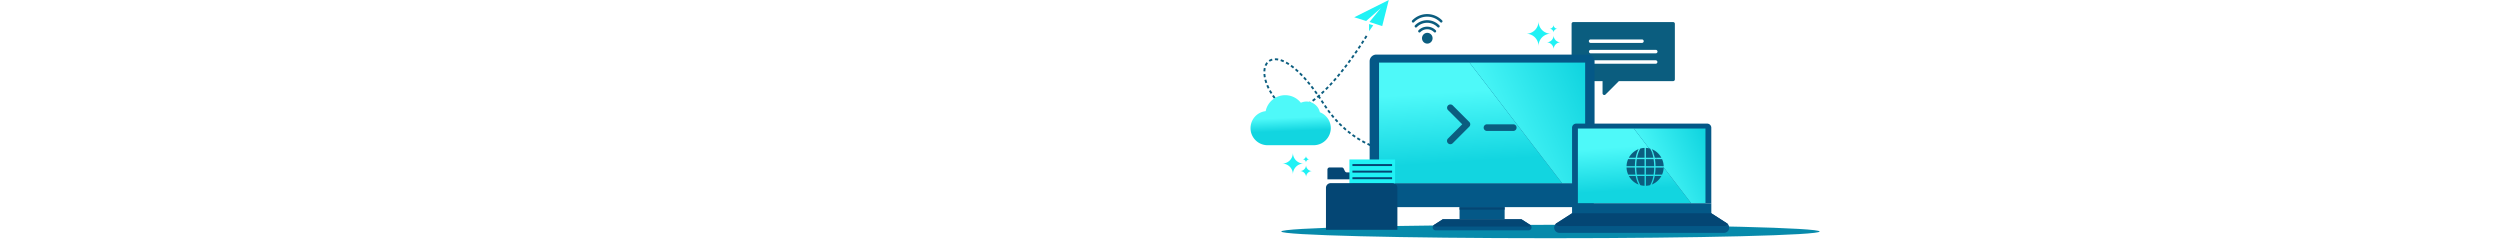 <svg xmlns="http://www.w3.org/2000/svg" xmlns:xlink="http://www.w3.org/1999/xlink" viewBox="0 0 4096 391"><defs><linearGradient x1="50.652%" y1="71.555%" x2="48.934%" y2="44.728%" id="A"><stop stop-color="#12d5e0" offset="0%"/><stop stop-color="#4ef9f9" offset="99%"/></linearGradient><linearGradient x1="50.931%" y1="81.489%" x2="45.35%" y2="23.209%" id="B"><stop stop-color="#12d5e0" offset="0%"/><stop stop-color="#4ef9f9" offset="99%"/></linearGradient><linearGradient x1="105.693%" y1="24.765%" x2="17.406%" y2="64.768%" id="C"><stop stop-color="#12d5e0" offset="0%"/><stop stop-color="#4ef9f9" offset="99%"/></linearGradient><linearGradient x1="50.928%" y1="81.491%" x2="45.35%" y2="23.21%" id="D"><stop stop-color="#12d5e0" offset="0%"/><stop stop-color="#4ef9f9" offset="99%"/></linearGradient><linearGradient x1="105.69%" y1="24.772%" x2="17.404%" y2="64.773%" id="E"><stop stop-color="#12d5e0" offset="0%"/><stop stop-color="#4ef9f9" offset="99%"/></linearGradient><path id="F" d="M2215.8 279.58h64.98v3.23h-64.98z"/></defs><path d="M2741.27 36.16h-163.52a2.86 2.86 0 0 0-2.85 2.84v91.06a2.85 2.85 0 0 0 2.85 2.84h47.87v19.92a2.85 2.85 0 0 0 2.84 2.85 2.89 2.89 0 0 0 2-.83l21.93-21.94h88.86a2.84 2.84 0 0 0 2.85-2.84V39a2.85 2.85 0 0 0-2.83-2.84zM2606.2 64.62h83.84a2.85 2.85 0 0 1 2.608 4.318 2.85 2.85 0 0 1-2.608 1.372h-83.84a2.85 2.85 0 0 1-2.608-4.318 2.85 2.85 0 0 1 2.608-1.372zm106.6 39.84h-106.6a2.85 2.85 0 0 1-2.608-4.318 2.85 2.85 0 0 1 2.608-1.372h106.6a2.85 2.85 0 0 1 0 5.69h0zm0-17.07h-106.6a2.85 2.85 0 1 1 0-5.7h106.6a2.85 2.85 0 1 1 0 5.7z" fill="#0b5d7f"/><path d="M2275.38 0l-10.76 42.7-20.9-6.65 18.64-22.74-24.06 21.1-19.54-6.1zm-25.44 41.43l-6.88 9.7V39.4z" fill="#20f2f5"/><path d="M2224.5 78.44l2.94-4.42 2.62 1.73-2.96 4.44zm7.88-6.22l-2.63-1.72 2.87-4.45 2.65 1.7zm5.27-14.22l2.68 1.64-2.8 4.54-2.66-1.67zM2208 101.78l3.15-4.28 2.53 1.85-3.15 4.3zm8.17-5.86l-2.55-1.83 3.07-4.32 2.57 1.8zm5.93-13.95l2.6 1.78-3.02 4.4-2.58-1.8zm-28.37 38.16l2.44 2-3.4 4.12-2.4-2.02zm2.65-3.27l3.3-4.15 2.47 1.94-3.32 4.18zm5.86-7.46l3.2-4.2 2.5 1.9-3.23 4.24zm-31.08 35.9l3.7-3.78 2.26 2.18-3.75 3.82zm6.6-6.8l3.58-3.9 2.34 2.1-3.62 3.93zm9.84-11.02l2.4 2.04-3.5 4.04-2.36-2.08zm-31.76 35.75l-4.3 3.24-1.84-2.55 4.2-3.16 1.94 2.47zm7.42-6.16l-.86.73 1.84 2.7-2.6 1.75-1.63-2.4-.83.7-2-2.42 4-3.43 2.1 2.36zm1-5.15l3.85-3.62 2.18 2.26-3.9 3.68-2.13-2.32zm-34.7 22.98l1 3-2.63.83-2.7.68-.67-3.07c.85-.15 1.67-.4 2.5-.63l2.5-.8zm10.02-.97c-1.6.87-3.26 1.62-4.93 2.36l-1.24-2.9 4.7-2.26 1.46 2.8zm8.4-4.93l-4.6 2.88-1.6-2.7 4.45-2.8 1.74 2.6zm-45 4.16l-1.66 2.67a32.63 32.63 0 0 1-4.52-3.38l2.08-2.36a29.21 29.21 0 0 0 4.1 3.07zm8.4 3.4l-.65 3.08a29.4 29.4 0 0 1-5.44-1.72l1.24-2.92a25.55 25.55 0 0 0 4.85 1.56h0zm9.1.44l.32 3.13a35.35 35.35 0 0 1-5.64.13l.2-3.14a31.31 31.31 0 0 0 5.12-.12h0zm-35.95-24.82l-2.66 1.67-2.77-4.66 2.74-1.52 2.7 4.5zm5.37 7.75l-2.5 1.9-3.18-4.38 2.6-1.78 3.1 4.26zm5.98 7.25l-2.33 2.1-3.52-4.1 2.43-2 3.42 4zm-22.05-40.9l-3.1.56a45.75 45.75 0 0 1-.69-5.49l3.13-.2a44.57 44.57 0 0 0 .65 5.14zm2.42 9.03l-3 1-1.6-5.24 3-.8 1.6 5.03zm3.63 8.62l-2.82 1.4-2.26-5 2.9-1.2 2.18 4.8zm-1.27-45.3a18 18 0 0 1 5.43-2.47l.82 3a15 15 0 0 0-4.47 2l-1.78-2.53zm-6.53 8.26a20.71 20.71 0 0 1 3-5.07l2.4 2a18 18 0 0 0-2.48 4.29l-2.9-1.22zm1.05 10.12l-3.15-.17a29.82 29.82 0 0 1 .72-5.61l3.06.68a26.85 26.85 0 0 0-.63 5.1h0zm33.2-13.2l1.5-2.75 4.7 2.8-1.7 2.64-4.48-2.7zm-8.52-3.73l1-3a50.31 50.31 0 0 1 5.17 2l-1.35 2.93a47.12 47.12 0 0 0-4.82-1.93h0zm-8.97-1.4l-.1-3.14a26.43 26.43 0 0 1 5.71.47l-.57 3.1a23.33 23.33 0 0 0-5.05-.42zm41.97 20.24l3.78 3.83-2.27 2.17-3.7-3.76 2.2-2.24zm-3.08-2.96l-2.14 2.3-3.92-3.52 2-2.38 4.06 3.6zm-7.28-6.34l-2 2.46-4.18-3.2 1.84-2.55 4.34 3.28zm26.95 32.9l2.48-1.94 3.25 4.25-2.5 1.9-3.22-4.2zm-.15-5.26l-2.45 2-3.36-4.1 2.4-2 3.4 4.1zm-12.02-9.24l2.3-2.1 3.58 4-2.38 2.06zm34.23 40.5l-2.65 1.7-2.88-4.45 2.63-1.72zm-13.76-20.2l3.12 4.34-2.57 1.8-3.1-4.3zm30.54 43.04l-2.4 2.04-3.33-4.18 2.45-1.97zm-5.88-7.34l-2.5 1.9-3.23-4.25 2.54-1.85c.94 1.46 2.1 2.77 3.18 4.2zm-5.53-7.64l-2.57 1.8-3.02-4.4 2.62-1.74zm31.32 35.06l-2 2.38-3.95-3.6 2.12-2.33 3.83 3.55zm-6.93-6.42l-2.17 2.27-3.85-3.7 2.23-2.2c1.17 1.35 2.55 2.46 3.8 3.64zm-6.6-6.63l-2.28 2.15-3.63-3.93 2.34-2.08zm36.53 29.43l-1.6 2.7-4.6-2.74 1.7-2.65c1.43 1 3 1.78 4.5 2.7zm-7.94-5.04l-1.76 2.6-4.42-3 1.84-2.55zm-7.65-5.43l-1.9 2.5-4.18-3.34 1.98-2.44zm41.04 22.67l-1.1 2.94-4.96-2 1.2-2.9zm-8.72-3.5l-1.27 2.87-4.82-2.33 1.37-2.83zm-8.45-4.1l-1.45 2.8a53.34 53.34 0 0 1-4.7-2.55l1.53-2.75a50 50 0 0 0 4.62 2.5h0zm44.35 15.32l-.62 3.08-5.24-1.07.7-3.06c1.7.44 3.43.7 5.15 1.05zm-9.18-2.1l-.78 3.05-5.17-1.34.86-3.02zm-9.02-2.56l-.94 3-5.08-1.65 1.03-2.97zm46.3 8.2l-.17 3.13c-1.78 0-3.55-.26-5.32-.4l.24-3.13 5.25.4zm-9.42-.74l-.3 3.13c-1.78-.1-3.54-.38-5.3-.62l.4-3.1 5.22.6zm-9.33-1.16l-.45 3.1-5.28-.85.55-3.1c1.7.37 3.45.6 5.18.83zm47.32 4.74l-5.33.28-.16-3.13 5.26-.28zm-9.57.5l-5.34.06-.03-3.14 5.27-.06zm-9.5-3.04l-.03 3.15-5.34-.17.1-3.14zm47.6-1.1l-5.26.88-.5-3.1 5.2-.87.56 3.1zm-9.47 1.56l-5.3.68-.4-3.12 5.22-.67zm-9.46 1.2l-5.32.5-.27-3.13 5.24-.48zm46.87-9.33l-5.14 1.44-.8-3.03 5.08-1.43zm-9.24 2.5l-5.2 1.26-.7-3.06 5.13-1.24.77 3.04zm-9.28 2.17l-5.23 1.08-.6-3.1 5.17-1.06.67 3.07zm45.68-14.05l-5 2-1.1-2.94 4.87-2 1.23 2.94zm-8.93 3.48l-5.03 1.78-1-2.97 4.97-1.76zm-9.02 3.1l-5.1 1.6-.9-3 5-1.58 1 3z" fill="#0b5d7f"/><ellipse fill="#078aab" cx="2540.27" cy="379.31" rx="441.03" ry="10.97"/><g fill="#0b5d7f"><ellipse cx="2338.47" cy="62.62" rx="8.69" ry="8.85"/><path d="M2324.15 49.64a2.13 2.13 0 0 0 0 3 2 2 0 0 0 2.92 0 15.64 15.64 0 0 1 22.39 0 2.07 2.07 0 0 0 1.47.61 2 2 0 0 0 1.46-.61 2.13 2.13 0 0 0 0-3 19.72 19.72 0 0 0-28.24 0h0zm14.12-16.54a27.75 27.75 0 0 0-19.93 8.41 2.13 2.13 0 0 0 0 3 2 2 0 0 0 2.93 0 23.74 23.74 0 0 1 34 0 2 2 0 0 0 2.92 0 2.13 2.13 0 0 0 0-3 27.74 27.74 0 0 0-19.92-8.41h0zm24.5.3a34.2 34.2 0 0 0-49 0 2.13 2.13 0 0 0 0 3 2 2 0 0 0 2.92 0 30.1 30.1 0 0 1 43.15 0 2.08 2.08 0 0 0 1.47.62 2.06 2.06 0 0 0 1.46-.62 2.13 2.13 0 0 0 0-3h0z"/></g><path d="M2545.3 53.67h0a6.6 6.6 0 0 1 6.54-6.53h0a6.6 6.6 0 0 1-6.54-6.55h0a6.6 6.6 0 0 1-6.53 6.53h0a6.59 6.59 0 0 1 6.53 6.55zm.17 4.23h0A11.54 11.54 0 0 1 2534 69.37h0c6.305.06 11.397 5.165 11.44 11.47h0a11.56 11.56 0 0 1 11.46-11.46h0c-6.307-.06-11.397-5.173-11.43-11.48h0zm-4.73-2.68c-11.007-.092-19.908-8.993-20-20l-.07.07c-.098 11.005-8.995 19.902-20 20h0c11.007.092 19.908 8.993 20 20l.07-.07c.082-11.012 8.988-19.918 20-20h0zM2139.7 266.65h0a5.73 5.73 0 0 1 5.71-5.65h0a5.74 5.74 0 0 1-5.68-5.7h0a5.73 5.73 0 0 1-5.72 5.64h0a5.73 5.73 0 0 1 5.69 5.71zm.14 3.67h0a10 10 0 0 1-9.94 9.94h0a10 10 0 0 1 10 10h0a10 10 0 0 1 9.94-9.94h0a10 10 0 0 1-10-10zm-4.12-2.32a17.57 17.57 0 0 1-17.4-17.43l-.06.07c-.092 9.55-7.8 17.268-17.36 17.36h0c9.582.087 17.32 7.848 17.38 17.43l.07-.06c.087-9.545 7.795-17.267 17.34-17.37h.02z" fill="#20f2f5"/><path d="M2174.64 193a28.23 28.23 0 0 0-12.17-9.12h0a22.42 22.42 0 0 0-31.15-15.49h0a32.59 32.59 0 0 0-25.64-12.44c-15.528.007-28.906 10.943-32 26.16h0c-14.624 1.68-25.45 14.395-24.776 29.1s12.62 26.376 27.336 26.7h75.9c15.445.056 28.048-12.347 28.24-27.8a27.65 27.65 0 0 0-5.751-17.13z" fill="url(#A)"/><path d="M2508.15 369.4a5.67 5.67 0 0 0-1.1-.94l-14.33-9.2h-128.9l-14.33 9.2a5.67 5.67 0 0 0-1.1.94 4.88 4.88 0 0 0 3.78 8h152.18a4.88 4.88 0 0 0 3.79-8h0zm104.4-268.97c0-6.075-4.925-11-11-11H2255c-6.075 0-11 4.925-11 11v200h368.54v-200z" fill="#045887"/><path fill="url(#B)" d="M2259.43 102.52v198.26h300.35L2407.6 102.52z"/><path fill="url(#C)" d="M2597.12 102.52h-189.5l152.17 198.26h37.34z"/><path fill="#045887" d="M2391.34 339.35h73.86v19.87h-73.86z"/><path d="M2391.34 339.35h73.86v4.16h-73.86zm-39.16 31.78h152.18a4.81 4.81 0 0 0 3.79-1.73 5.67 5.67 0 0 0-1.1-.94l-14.33-9.2h-128.9l-14.33 9.2a5.67 5.67 0 0 0-1.1.94 4.81 4.81 0 0 0 3.78 1.73z" fill="#044674"/><path d="M2255 339.32h346.52c6.075 0 11-4.925 11-11v-27.9H2244v27.88a11 11 0 0 0 11 11.02h0z" fill="#045887"/><path d="M2436.05 214.54h43.52a5.44 5.44 0 0 0 0-10.87h-43.52a5.44 5.44 0 0 0 0 10.87h0zm-63.67 20.16a5.44 5.44 0 0 0 7.69 0l27.2-27.2a5.44 5.44 0 0 0 0-7.69l-27.2-27.2a5.44 5.44 0 0 0-7.69 7.69l23.35 23.35-23.35 23.33a5.44 5.44 0 0 0 0 7.71z" fill="#0b5d7f"/><path d="M2803.8 209.34a6.82 6.82 0 0 0-6.83-6.82H2582.5a6.82 6.82 0 0 0-6.83 6.82v123.8h228.12v-123.8z" fill="#045887"/><path fill="url(#D)" d="M2585.22 210.63v122.72h185.9l-94.2-122.72z"/><path fill="url(#E)" d="M2794.24 210.63h-117.3l94.2 122.72h23.1z"/><g fill="#045887"><path d="M2582.5 357.2H2797a6.82 6.82 0 0 0 6.83-6.82v-17.26h-228.16v17.26a6.82 6.82 0 0 0 6.83 6.82h0z"/><path d="M2831.07 367.34a8.83 8.83 0 0 0-1.94-1.67l-25.35-16.26h-228.1l-25.35 16.26a8.83 8.83 0 0 0-1.94 1.67 8.63 8.63 0 0 0 6.69 14.19h269.3a8.63 8.63 0 0 0 6.69-14.19h0z"/></g><path d="M2555.08 370.4h269.3a8.52 8.52 0 0 0 6.69-3.05 8.83 8.83 0 0 0-1.94-1.67l-25.35-16.26h-228.1l-25.35 16.26a8.83 8.83 0 0 0-1.94 1.67 8.52 8.52 0 0 0 6.69 3.05h0z" fill="#044674"/><path d="M2711.5 260.72h11.65a31.39 31.39 0 0 1 2.66 11.52h-13.38a81.53 81.53 0 0 0-.93-11.52h0zm-5.1-16.28a30.84 30.84 0 0 1 15.62 14h-10.9a48.88 48.88 0 0 0-4.72-14h0zm-9.77 14v-16.08a30.75 30.75 0 0 1 7 1.12 47.19 47.19 0 0 1 5.26 14.94l-12.26.02zm-14.83 27.6a82.41 82.41 0 0 1-.95-11.51h13.53v11.5h-12.58zm0-25.33h12.6v11.52h-13.56a81.3 81.3 0 0 1 .94-11.52h.02zm5.65-17.28a30.09 30.09 0 0 1 7-1.08v16.06h-12.3a47.14 47.14 0 0 1 5.27-14.98h.02zm-18.77 15a30.88 30.88 0 0 1 16-14.08 49.15 49.15 0 0 0-4.77 14.08h-11.23zm9.92 13.82h-13.68a31.35 31.35 0 0 1 2.61-11.52h12a81.42 81.42 0 0 0-.95 11.5l.02.02zm1 13.8h-11.98a30.89 30.89 0 0 1-2.71-11.51h13.68a78.1 78.1 0 0 0 .96 11.49l.05.02zm.36 2.3a48 48 0 0 0 4.81 14.11 30.73 30.73 0 0 1-16-14.11h11.2zm14.47 0v16.06a29.39 29.39 0 0 1-6.87-1.05 46.16 46.16 0 0 1-5.31-15l12.18-.01zm14.44 0a46.7 46.7 0 0 1-5.28 15 30.36 30.36 0 0 1-6.91 1.06v-16l12.2-.06zm-12.2-13.8h13.53a79.6 79.6 0 0 1-.95 11.51h-12.63l.05-11.5zm13.54-2.3h-13.6v-11.54h12.6a81.3 81.3 0 0 1 .94 11.52l.05.02zm2.25 2.3h13.37a31.33 31.33 0 0 1-2.71 11.51h-11.66a79.6 79.6 0 0 0 .95-11.53l.05.02zm9.53 13.8a30.59 30.59 0 0 1-15.67 14 47.51 47.51 0 0 0 4.77-14h10.9z" fill="#0b5d7f"/><path d="M2174.86 293.8v-15.94a3.54 3.54 0 0 1 3.54-3.53h19.94a3.54 3.54 0 0 1 3.18 2l2 4.1a3.54 3.54 0 0 0 3.18 2h49.05a3.53 3.53 0 0 1 3.53 3.53v7.87l-84.42-.03z" fill="#044674"/><path fill="#20f2f5" d="M2210.9 261.27h74.77v99.6h-74.77z"/><g fill="#044674"><use xlink:href="#F"/><use xlink:href="#F" y="10.77"/></g><g fill="#2e3192"><use xlink:href="#F" y="21.54"/><use xlink:href="#F" y="32.3"/><use xlink:href="#F" y="43.07"/><use xlink:href="#F" y="53.84"/></g><use xlink:href="#F" y="-10.78" fill="#044674"/><use xlink:href="#F" y="64.62" fill="#2e3192"/><path d="M2281.77 300.06h-101.6a7.71 7.71 0 0 0-7.71 7.71v67.83a7.86 7.86 0 0 0 .05.87h116.92a6.24 6.24 0 0 0 .06-.87v-67.83a7.72 7.72 0 0 0-7.72-7.71z" fill="#044674"/></svg>